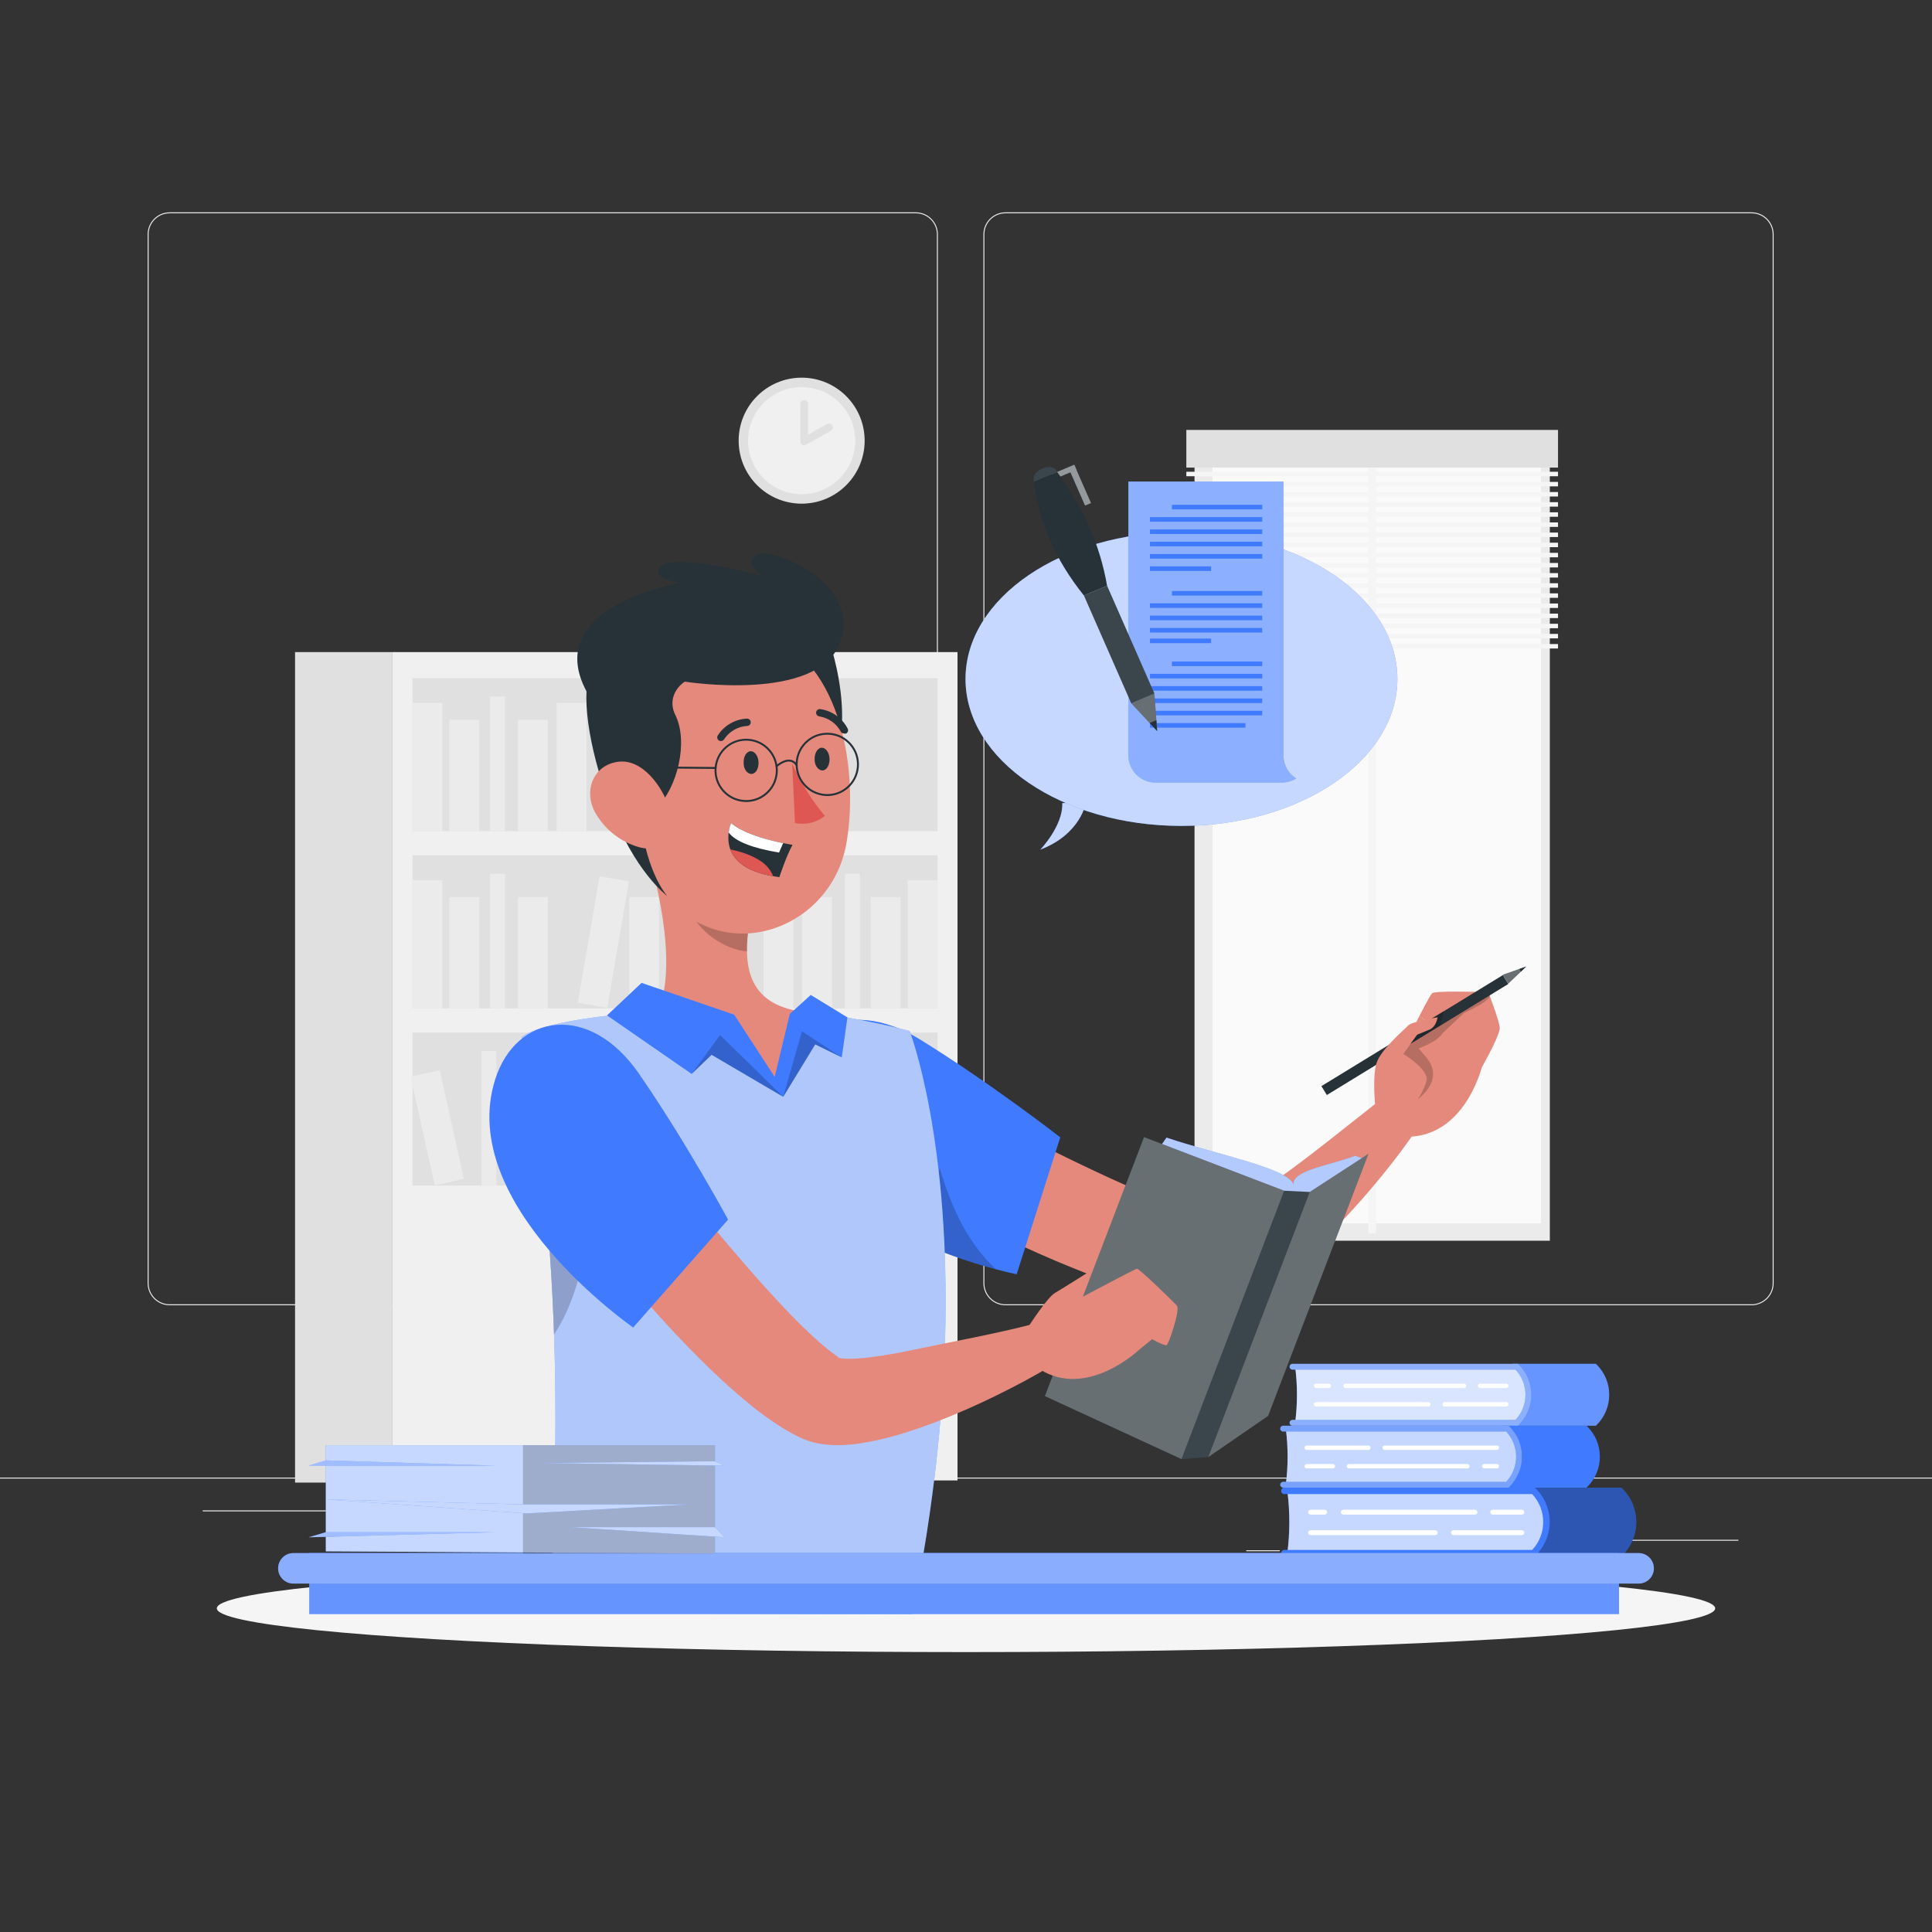 <?xml version="1.0" encoding="utf-8"?>
<!-- Generator: Adobe Illustrator 27.5.0, SVG Export Plug-In . SVG Version: 6.00 Build 0)  -->
<svg version="1.1" xmlns="http://www.w3.org/2000/svg" xmlns:xlink="http://www.w3.org/1999/xlink" x="0px" y="0px"
	 viewBox="0 0 500 500" style="enable-background:new 0 0 500 500;" xml:space="preserve">
<rect x="0" y="0" width="500" height="500" fill="#333333" stroke="none"/>
<g id="Background_Complete">
	<g>
		<rect y="382.398" style="fill:#EBEBEB;" width="500" height="0.25"/>
		<rect x="416.779" y="398.494" style="fill:#EBEBEB;" width="33.122" height="0.25"/>
		<rect x="322.527" y="401.208" style="fill:#EBEBEB;" width="8.693" height="0.25"/>
		<rect x="396.586" y="389.208" style="fill:#EBEBEB;" width="19.192" height="0.25"/>
		<rect x="52.459" y="390.888" style="fill:#EBEBEB;" width="43.193" height="0.25"/>
		<rect x="104.556" y="390.888" style="fill:#EBEBEB;" width="6.333" height="0.25"/>
		<rect x="131.471" y="395.111" style="fill:#EBEBEB;" width="93.676" height="0.25"/>
		<path style="fill:#EBEBEB;" d="M237.014,337.8H43.915c-3.147,0-5.708-2.561-5.708-5.708V60.66c0-3.147,2.561-5.708,5.708-5.708
			h193.099c3.146,0,5.707,2.561,5.707,5.708v271.432C242.721,335.239,240.16,337.8,237.014,337.8z M43.915,55.203
			c-3.01,0-5.458,2.448-5.458,5.458v271.432c0,3.01,2.448,5.458,5.458,5.458h193.099c3.009,0,5.457-2.448,5.457-5.458V60.66
			c0-3.009-2.448-5.458-5.457-5.458H43.915z"/>
		<path style="fill:#EBEBEB;" d="M453.31,337.8H260.212c-3.147,0-5.707-2.561-5.707-5.708V60.66c0-3.147,2.561-5.708,5.707-5.708
			H453.31c3.148,0,5.708,2.561,5.708,5.708v271.432C459.019,335.239,456.458,337.8,453.31,337.8z M260.212,55.203
			c-3.009,0-5.457,2.448-5.457,5.458v271.432c0,3.01,2.448,5.458,5.457,5.458H453.31c3.01,0,5.458-2.448,5.458-5.458V60.66
			c0-3.009-2.448-5.458-5.458-5.458H260.212z"/>
	</g>
	<g>
		<rect x="101.584" y="168.76" style="fill:#F0F0F0;" width="146.217" height="214.374"/>
		<g>
			<rect x="106.752" y="175.508" style="fill:#E0E0E0;" width="135.88" height="39.592"/>
			<rect x="106.752" y="181.918" style="fill:#EBEBEB;" width="7.719" height="33.183"/>
			<rect x="144.076" y="181.918" style="fill:#EBEBEB;" width="7.719" height="33.183"/>
			
				<rect x="189.321" y="181.503" transform="matrix(0.986 -0.17 0.17 0.986 -30.838 35.688)" style="fill:#EBEBEB;" width="7.719" height="33.183"/>
			<rect x="116.316" y="186.291" style="fill:#EBEBEB;" width="7.719" height="28.81"/>
			<rect x="134.058" y="186.291" style="fill:#EBEBEB;" width="7.719" height="28.81"/>
			<rect x="178.841" y="186.291" style="fill:#EBEBEB;" width="7.719" height="28.81"/>
			
				<rect x="157.431" y="185.796" transform="matrix(0.976 -0.217 0.217 0.976 -39.585 39.751)" style="fill:#EBEBEB;" width="7.719" height="28.81"/>
			<rect x="126.85" y="180.27" style="fill:#EBEBEB;" width="3.859" height="34.83"/>
			<rect x="172.762" y="180.27" style="fill:#EBEBEB;" width="3.859" height="34.83"/>
		</g>
		<g>
			
				<rect x="106.752" y="221.37" transform="matrix(-1 -1.224647e-16 1.224647e-16 -1 349.384 482.332)" style="fill:#E0E0E0;" width="135.88" height="39.592"/>
			
				<rect x="234.913" y="227.779" transform="matrix(-1 -1.224647e-16 1.224647e-16 -1 477.545 488.742)" style="fill:#EBEBEB;" width="7.719" height="33.183"/>
			
				<rect x="197.589" y="227.779" transform="matrix(-1 -1.224647e-16 1.224647e-16 -1 402.898 488.742)" style="fill:#EBEBEB;" width="7.719" height="33.183"/>
			
				<rect x="152.344" y="227.365" transform="matrix(-0.986 -0.17 0.17 -0.986 268.706 510.897)" style="fill:#EBEBEB;" width="7.719" height="33.183"/>
			
				<rect x="225.349" y="232.152" transform="matrix(-1 -1.224647e-16 1.224647e-16 -1 458.417 493.115)" style="fill:#EBEBEB;" width="7.719" height="28.81"/>
			
				<rect x="207.607" y="232.152" transform="matrix(-1 -1.224647e-16 1.224647e-16 -1 422.933 493.115)" style="fill:#EBEBEB;" width="7.719" height="28.81"/>
			
				<rect x="162.825" y="232.152" transform="matrix(-1 -1.224647e-16 1.224647e-16 -1 333.368 493.115)" style="fill:#EBEBEB;" width="7.719" height="28.81"/>
			
				<rect x="184.235" y="231.658" transform="matrix(-0.976 -0.217 0.217 -0.976 318.34 527.066)" style="fill:#EBEBEB;" width="7.719" height="28.81"/>
			
				<rect x="218.674" y="226.132" transform="matrix(-1 -1.224647e-16 1.224647e-16 -1 441.208 487.094)" style="fill:#EBEBEB;" width="3.859" height="34.83"/>
			
				<rect x="172.762" y="226.132" transform="matrix(-1 -1.224647e-16 1.224647e-16 -1 349.384 487.094)" style="fill:#EBEBEB;" width="3.859" height="34.83"/>
			<rect x="106.752" y="227.779" style="fill:#EBEBEB;" width="7.719" height="33.183"/>
			<rect x="116.316" y="232.152" style="fill:#EBEBEB;" width="7.719" height="28.81"/>
			<rect x="134.058" y="232.152" style="fill:#EBEBEB;" width="7.719" height="28.81"/>
			<rect x="126.85" y="226.132" style="fill:#EBEBEB;" width="3.859" height="34.83"/>
		</g>
		<g>
			<rect x="106.752" y="267.232" style="fill:#E0E0E0;" width="135.88" height="39.592"/>
			<g>
				<rect x="184.743" y="273.641" style="fill:#EBEBEB;" width="7.719" height="33.183"/>
				
					<rect x="229.988" y="273.227" transform="matrix(0.986 -0.17 0.17 0.986 -45.826 43.928)" style="fill:#EBEBEB;" width="7.719" height="33.183"/>
				<rect x="156.983" y="278.014" style="fill:#EBEBEB;" width="7.719" height="28.81"/>
				<rect x="174.725" y="278.014" style="fill:#EBEBEB;" width="7.719" height="28.81"/>
				<rect x="219.507" y="278.014" style="fill:#EBEBEB;" width="7.719" height="28.81"/>
				
					<rect x="198.098" y="277.52" transform="matrix(0.976 -0.217 0.217 0.976 -58.513 50.757)" style="fill:#EBEBEB;" width="7.719" height="28.81"/>
				<rect x="167.517" y="271.994" style="fill:#EBEBEB;" width="3.859" height="34.83"/>
				<rect x="213.429" y="271.994" style="fill:#EBEBEB;" width="3.859" height="34.83"/>
				
					<rect x="141.185" y="273.227" transform="matrix(0.986 -0.17 0.17 0.986 -47.116 28.845)" style="fill:#EBEBEB;" width="7.719" height="33.183"/>
				<rect x="130.704" y="278.014" style="fill:#EBEBEB;" width="7.719" height="28.81"/>
				
					<rect x="109.294" y="277.52" transform="matrix(0.976 -0.217 0.217 0.976 -60.627 31.494)" style="fill:#EBEBEB;" width="7.719" height="28.81"/>
				<rect x="124.626" y="271.994" style="fill:#EBEBEB;" width="3.859" height="34.83"/>
			</g>
		</g>
		
			<rect x="76.358" y="168.76" transform="matrix(-1 -1.224647e-16 1.224647e-16 -1 177.942 552.456)" style="fill:#E0E0E0;" width="25.225" height="214.935"/>
	</g>
	<g>
		<rect x="309.145" y="113.961" style="fill:#EBEBEB;" width="91.948" height="207.136"/>
		
			<rect x="256.615" y="174.411" transform="matrix(-1.836970e-16 1 -1 -1.836970e-16 573.214 -139.381)" style="fill:#FAFAFA;" width="199.366" height="85.011"/>
		<rect x="354.142" y="116.848" style="fill:#F5F5F5;" width="1.954" height="202.306"/>
		<rect x="307.023" y="111.265" style="fill:#E0E0E0;" width="96.192" height="9.748"/>
		<g>
			<rect x="307.023" y="122.093" style="fill:#F5F5F5;" width="96.192" height="1.155"/>
			<rect x="307.023" y="124.716" style="fill:#F5F5F5;" width="96.192" height="1.155"/>
			<rect x="307.023" y="127.338" style="fill:#F5F5F5;" width="96.192" height="1.155"/>
			<rect x="307.023" y="129.961" style="fill:#F5F5F5;" width="96.192" height="1.155"/>
			<rect x="307.023" y="132.583" style="fill:#F5F5F5;" width="96.192" height="1.155"/>
			<rect x="307.023" y="135.206" style="fill:#F5F5F5;" width="96.192" height="1.155"/>
			<rect x="307.023" y="137.828" style="fill:#F5F5F5;" width="96.192" height="1.155"/>
			<rect x="307.023" y="140.45" style="fill:#F5F5F5;" width="96.192" height="1.155"/>
			<rect x="307.023" y="143.073" style="fill:#F5F5F5;" width="96.192" height="1.155"/>
			<rect x="307.023" y="145.695" style="fill:#F5F5F5;" width="96.192" height="1.155"/>
			<rect x="307.023" y="148.318" style="fill:#F5F5F5;" width="96.192" height="1.155"/>
			<rect x="307.023" y="150.94" style="fill:#F5F5F5;" width="96.192" height="1.155"/>
			<rect x="307.023" y="153.562" style="fill:#F5F5F5;" width="96.192" height="1.155"/>
			<rect x="307.023" y="156.185" style="fill:#F5F5F5;" width="96.192" height="1.155"/>
			<rect x="307.023" y="158.807" style="fill:#F5F5F5;" width="96.192" height="1.155"/>
			<rect x="307.023" y="161.429" style="fill:#F5F5F5;" width="96.192" height="1.155"/>
			<rect x="307.023" y="164.052" style="fill:#F5F5F5;" width="96.192" height="1.155"/>
			<rect x="307.023" y="166.674" style="fill:#F5F5F5;" width="96.192" height="1.155"/>
		</g>
	</g>
	<g>
		<circle style="fill:#E0E0E0;" cx="207.467" cy="114.044" r="16.304"/>
		<circle style="fill:#F0F0F0;" cx="207.467" cy="114.044" r="13.863"/>
		<g>
			<polyline style="fill:#F0F0F0;" points="208.121,104.534 208.121,114.225 214.543,110.591 			"/>
			<path style="fill:#E0E0E0;" d="M208.121,115.225c-0.174,0-0.348-0.045-0.504-0.136c-0.307-0.179-0.496-0.508-0.496-0.864v-9.691
				c0-0.552,0.448-1,1-1c0.552,0,1,0.448,1,1v7.976l4.929-2.789c0.481-0.273,1.091-0.103,1.363,0.377
				c0.272,0.481,0.103,1.091-0.378,1.363l-6.422,3.634C208.461,115.182,208.291,115.225,208.121,115.225z"/>
		</g>
	</g>
</g>
<g id="Background_Simple" style="display:none;">
	<g style="display:inline;">
		<path style="fill:#407BFF;" d="M85.4,120.73c27.919-59.449,127.059-51.062,165.317-9.255
			c38.258,41.806,50.696,68.599,85.208,52.983c34.512-15.616,78.518-11.44,81.043,38.164s-37.913,108.263-102.09,125.615
			c-64.177,17.352-64.161,78.759-149.1,66.368c-46.31-6.756-47.365-56.86-40.825-98.301S53.022,189.673,85.4,120.73z"/>
		<path style="opacity:0.9;fill:#FFFFFF;" d="M85.4,120.73c27.919-59.449,127.059-51.062,165.317-9.255
			c38.258,41.806,50.696,68.599,85.208,52.983c34.512-15.616,78.518-11.44,81.043,38.164s-37.913,108.263-102.09,125.615
			c-64.177,17.352-64.161,78.759-149.1,66.368c-46.31-6.756-47.365-56.86-40.825-98.301S53.022,189.673,85.4,120.73z"/>
	</g>
</g>
<g id="Shadow_1_">
	<ellipse id="_x3C_Path_x3E__359_" style="fill:#F5F5F5;" cx="250" cy="416.238" rx="193.889" ry="11.323"/>
</g>
<g id="Speech_bubble">
	<g>
		<g>
			<g>
				<path style="fill:#407BFF;" d="M281.042,207.618c0,0-1.178,8.192-11.801,12.259c0,0,5.9-6.13,5.684-12.035L281.042,207.618z"/>
				<path style="opacity:0.7;fill:#FFFFFF;" d="M281.042,207.618c0,0-1.178,8.192-11.801,12.259c0,0,5.9-6.13,5.684-12.035
					L281.042,207.618z"/>
			</g>
			<g>
				<ellipse style="fill:#407BFF;" cx="305.76" cy="175.717" rx="55.885" ry="38.031"/>
				<ellipse style="opacity:0.7;fill:#FFFFFF;" cx="305.76" cy="175.717" rx="55.885" ry="38.031"/>
			</g>
		</g>
		<g>
			<path style="fill:#407BFF;" d="M292.026,124.62v70.896c0,3.878,3.144,7.021,7.021,7.021h32.604c1.363,0,2.678-0.382,3.813-1.074
				c-1.98-1.242-3.301-3.438-3.301-5.947V124.62H292.026z"/>
			<path style="opacity:0.4;fill:#FFFFFF;" d="M292.026,124.62v70.896c0,3.878,3.144,7.021,7.021,7.021h32.604
				c1.363,0,2.678-0.382,3.813-1.074c-1.98-1.242-3.301-3.438-3.301-5.947V124.62H292.026z"/>
			<g>
				<g>
					<rect x="303.299" y="130.638" style="fill:#407BFF;" width="23.363" height="1.186"/>
					<rect x="297.609" y="133.826" style="fill:#407BFF;" width="29.053" height="1.186"/>
					<rect x="297.609" y="137.013" style="fill:#407BFF;" width="29.053" height="1.186"/>
					<rect x="297.609" y="140.2" style="fill:#407BFF;" width="29.053" height="1.186"/>
					<rect x="297.609" y="143.388" style="fill:#407BFF;" width="29.053" height="1.186"/>
					<rect x="297.609" y="146.575" style="fill:#407BFF;" width="15.826" height="1.186"/>
				</g>
				<g>
					<rect x="303.299" y="171.199" style="fill:#407BFF;" width="23.363" height="1.186"/>
					<rect x="297.609" y="174.386" style="fill:#407BFF;" width="29.053" height="1.186"/>
					<rect x="297.609" y="177.573" style="fill:#407BFF;" width="29.053" height="1.186"/>
					<rect x="297.609" y="180.761" style="fill:#407BFF;" width="29.053" height="1.186"/>
					<rect x="297.609" y="183.948" style="fill:#407BFF;" width="29.053" height="1.186"/>
					<rect x="297.609" y="187.136" style="fill:#407BFF;" width="24.726" height="1.186"/>
				</g>
				<g>
					<rect x="303.299" y="152.95" style="fill:#407BFF;" width="23.363" height="1.186"/>
					<rect x="297.609" y="156.138" style="fill:#407BFF;" width="29.053" height="1.186"/>
					<rect x="297.609" y="159.325" style="fill:#407BFF;" width="29.053" height="1.186"/>
					<rect x="297.609" y="162.513" style="fill:#407BFF;" width="29.053" height="1.186"/>
					<rect x="297.609" y="165.262" style="fill:#407BFF;" width="15.826" height="1.186"/>
				</g>
			</g>
			<g>
				<g>
					<polygon style="fill:#263238;" points="282.358,130.195 278.576,121.582 278.614,121.566 278.038,120.254 277.993,120.272 
						276.45,120.922 276.45,120.922 272.042,122.776 272.618,124.089 277.026,122.234 280.808,130.847 					"/>
					<polygon style="opacity:0.5;fill:#FFFFFF;" points="282.358,130.195 278.576,121.582 278.614,121.566 278.038,120.254 
						277.993,120.272 276.45,120.922 276.45,120.922 272.042,122.776 272.618,124.089 277.026,122.234 280.808,130.847 					"/>
				</g>
				<path style="fill:#263238;" d="M280.516,154.113c-7.312-9.094-11.63-18.907-12.929-29.445l5.996-2.523
					c6.76,9.069,11.097,18.877,12.929,29.444L280.516,154.113z"/>
				<g>
					<polygon style="fill:#263238;" points="292.764,182.005 299.467,189.182 298.76,179.482 					"/>
					<polygon style="opacity:0.3;fill:#FFFFFF;" points="292.764,182.005 297.407,186.976 299.467,189.182 298.76,179.482 					"/>
					<polygon style="fill:#263238;" points="297.531,187.109 298.872,188.545 299.467,189.182 299.263,186.38 					"/>
				</g>
				<g>
					<polygon style="fill:#263238;" points="292.764,182.005 280.516,154.113 286.512,151.59 298.76,179.482 					"/>
					<polygon style="opacity:0.1;fill:#FFFFFF;" points="292.764,182.005 280.516,154.113 286.512,151.59 298.76,179.482 					"/>
				</g>
				<g>
					<path style="fill:#263238;" d="M267.587,124.668l5.996-2.523c0,0-0.577-2.112-3.694-0.917
						C266.771,122.423,267.587,124.668,267.587,124.668z"/>
					<path style="opacity:0.1;fill:#FFFFFF;" d="M267.587,124.668l5.996-2.523c0,0-0.577-2.112-3.694-0.917
						C266.771,122.423,267.587,124.668,267.587,124.668z"/>
				</g>
			</g>
		</g>
	</g>
</g>
<g id="Books">
	<g>
		<g>
			<path style="fill:#407BFF;" d="M333.18,386.034h76.366v15.925h-76.392C333.842,396.674,333.851,391.32,333.18,386.034z"/>
			<path style="opacity:0.7;fill:#FFFFFF;" d="M333.18,386.034h76.366v15.925h-76.392
				C333.842,396.674,333.851,391.32,333.18,386.034z"/>
			<g>
				<path style="fill:#407BFF;" d="M397.06,401.366c1.995-1.995,3.094-4.648,3.094-7.47c0-2.822-1.099-5.474-3.094-7.47
					l-1.431-1.431h24.002l0.245,0.246c2.312,2.312,3.585,5.386,3.585,8.655c0,3.27-1.273,6.344-3.585,8.655l-0.245,0.246h-24.002
					L397.06,401.366z"/>
			</g>
			<g style="opacity:0.3;">
				<path d="M397.06,401.366c1.995-1.995,3.094-4.648,3.094-7.47c0-2.822-1.099-5.474-3.094-7.47l-1.431-1.431h24.002l0.245,0.246
					c2.312,2.312,3.585,5.386,3.585,8.655c0,3.27-1.273,6.344-3.585,8.655l-0.245,0.246h-24.002L397.06,401.366z"/>
			</g>
			<g>
				<path style="fill:#407BFF;" d="M332.396,402.797h64.826l0.069-0.069c2.24-2.242,3.644-5.227,3.754-8.393
					c0.119-3.432-1.162-6.679-3.578-9.093l-0.245-0.246h-64.826c-0.463,0-0.838,0.375-0.838,0.838l0,0
					c0,0.463,0.375,0.838,0.838,0.838h64.124c1.845,1.965,2.857,4.517,2.857,7.224c0,2.708-1.012,5.26-2.857,7.224h-64.124
					c-0.463,0-0.838,0.375-0.838,0.838l0,0C331.557,402.422,331.933,402.797,332.396,402.797z"/>
			</g>
			<g>
				<path style="fill:#FFFFFF;" d="M339.173,391.971h3.667c0.347,0,0.629-0.282,0.629-0.629l0,0c0-0.347-0.281-0.629-0.629-0.629
					h-3.667c-0.347,0-0.629,0.282-0.629,0.629l0,0C338.544,391.689,338.826,391.971,339.173,391.971z"/>
			</g>
			<g>
				<path style="fill:#FFFFFF;" d="M347.659,391.971h34.05c0.347,0,0.629-0.282,0.629-0.629l0,0c0-0.347-0.281-0.629-0.629-0.629
					h-34.05c-0.347,0-0.629,0.282-0.629,0.629l0,0C347.031,391.689,347.312,391.971,347.659,391.971z"/>
			</g>
			<g>
				<path style="fill:#FFFFFF;" d="M386.319,391.971h7.544c0.347,0,0.629-0.282,0.629-0.629l0,0c0-0.347-0.281-0.629-0.629-0.629
					h-7.544c-0.347,0-0.629,0.282-0.629,0.629l0,0C385.69,391.689,385.972,391.971,386.319,391.971z"/>
			</g>
			<g>
				<path style="fill:#FFFFFF;" d="M339.173,397.279h32.269c0.347,0,0.629-0.281,0.629-0.629l0,0c0-0.347-0.281-0.629-0.629-0.629
					h-32.269c-0.347,0-0.629,0.281-0.629,0.629l0,0C338.544,396.998,338.826,397.279,339.173,397.279z"/>
			</g>
			<g>
				<path style="fill:#FFFFFF;" d="M376.157,397.279h17.706c0.347,0,0.629-0.281,0.629-0.629l0,0c0-0.347-0.281-0.629-0.629-0.629
					h-17.706c-0.347,0-0.629,0.281-0.629,0.629l0,0C375.528,396.998,375.81,397.279,376.157,397.279z"/>
			</g>
		</g>
		<g>
			<path style="fill:#407BFF;" d="M335.205,353.888h68.729v14.332h-68.753C335.8,363.465,335.809,358.645,335.205,353.888z"/>
			<path style="opacity:0.8;fill:#FFFFFF;" d="M335.205,353.888h68.729v14.332h-68.753
				C335.8,363.465,335.809,358.645,335.205,353.888z"/>
			<g>
				<path style="fill:#407BFF;" d="M392.697,367.687c1.796-1.796,2.785-4.183,2.785-6.723c0-2.539-0.989-4.927-2.785-6.723
					l-1.288-1.288h21.602l0.221,0.221c2.081,2.081,3.227,4.847,3.227,7.789c0,2.943-1.146,5.709-3.227,7.79l-0.221,0.221h-21.602
					L392.697,367.687z"/>
			</g>
			<g style="opacity:0.2;">
				<path style="fill:#FFFFFF;" d="M392.697,367.687c1.796-1.796,2.785-4.183,2.785-6.723c0-2.539-0.989-4.927-2.785-6.723
					l-1.288-1.288h21.602l0.221,0.221c2.081,2.081,3.227,4.847,3.227,7.789c0,2.943-1.146,5.709-3.227,7.79l-0.221,0.221h-21.602
					L392.697,367.687z"/>
			</g>
			<g>
				<path style="fill:#407BFF;" d="M334.499,368.975h58.343l0.062-0.062c2.016-2.018,3.28-4.704,3.379-7.554
					c0.107-3.089-1.046-6.011-3.22-8.184l-0.221-0.221h-58.343c-0.417,0-0.754,0.338-0.754,0.754l0,0
					c0,0.417,0.338,0.754,0.754,0.754h57.711c1.66,1.768,2.571,4.065,2.571,6.502c0,2.437-0.911,4.734-2.571,6.502h-57.711
					c-0.417,0-0.754,0.338-0.754,0.754l0,0C333.744,368.637,334.082,368.975,334.499,368.975z"/>
			</g>
			<g style="opacity:0.4;">
				<path style="fill:#FFFFFF;" d="M334.499,368.975h58.343l0.062-0.062c2.016-2.018,3.28-4.704,3.379-7.554
					c0.107-3.089-1.046-6.011-3.22-8.184l-0.221-0.221h-58.343c-0.417,0-0.754,0.338-0.754,0.754l0,0
					c0,0.417,0.338,0.754,0.754,0.754h57.711c1.66,1.768,2.571,4.065,2.571,6.502c0,2.437-0.911,4.734-2.571,6.502h-57.711
					c-0.417,0-0.754,0.338-0.754,0.754l0,0C333.744,368.637,334.082,368.975,334.499,368.975z"/>
			</g>
			<g>
				<path style="fill:#FFFFFF;" d="M340.598,359.231h3.3c0.313,0,0.566-0.253,0.566-0.566l0,0c0-0.312-0.253-0.566-0.566-0.566h-3.3
					c-0.312,0-0.566,0.253-0.566,0.566l0,0C340.033,358.978,340.286,359.231,340.598,359.231z"/>
			</g>
			<g>
				<path style="fill:#FFFFFF;" d="M348.236,359.231h30.645c0.312,0,0.566-0.253,0.566-0.566l0,0c0-0.312-0.253-0.566-0.566-0.566
					h-30.645c-0.313,0-0.566,0.253-0.566,0.566l0,0C347.67,358.978,347.923,359.231,348.236,359.231z"/>
			</g>
			<g>
				<path style="fill:#FFFFFF;" d="M383.03,359.231h6.789c0.313,0,0.566-0.253,0.566-0.566l0,0c0-0.312-0.253-0.566-0.566-0.566
					h-6.789c-0.313,0-0.566,0.253-0.566,0.566l0,0C382.464,358.978,382.717,359.231,383.03,359.231z"/>
			</g>
			<g>
				<path style="fill:#FFFFFF;" d="M340.598,364.009h29.042c0.313,0,0.566-0.253,0.566-0.566l0,0c0-0.312-0.253-0.566-0.566-0.566
					h-29.042c-0.312,0-0.566,0.253-0.566,0.566l0,0C340.033,363.755,340.286,364.009,340.598,364.009z"/>
			</g>
			<g>
				<path style="fill:#FFFFFF;" d="M373.884,364.009h15.935c0.313,0,0.566-0.253,0.566-0.566l0,0c0-0.312-0.253-0.566-0.566-0.566
					h-15.935c-0.312,0-0.566,0.253-0.566,0.566l0,0C373.318,363.755,373.571,364.009,373.884,364.009z"/>
			</g>
		</g>
		<g>
			<path style="fill:#407BFF;" d="M332.784,369.909h68.729v14.332h-68.753C333.38,379.486,333.388,374.666,332.784,369.909z"/>
			<path style="opacity:0.7;fill:#FFFFFF;" d="M332.784,369.909h68.729v14.332h-68.753
				C333.38,379.486,333.388,374.666,332.784,369.909z"/>
			<g>
				<path style="fill:#407BFF;" d="M390.277,383.708c1.796-1.796,2.785-4.183,2.785-6.723c0-2.539-0.989-4.927-2.785-6.723
					l-1.288-1.288h21.602l0.221,0.221c2.081,2.081,3.227,4.847,3.227,7.789c0,2.943-1.146,5.709-3.227,7.79l-0.221,0.221h-21.602
					L390.277,383.708z"/>
			</g>
			<g>
				<path style="fill:#407BFF;" d="M332.078,384.996h58.343l0.062-0.062c2.016-2.018,3.28-4.704,3.379-7.554
					c0.107-3.089-1.046-6.011-3.22-8.184l-0.221-0.221h-58.343c-0.417,0-0.754,0.338-0.754,0.754l0,0
					c0,0.417,0.338,0.754,0.754,0.754h57.711c1.66,1.768,2.571,4.065,2.571,6.502c0,2.437-0.911,4.734-2.571,6.502h-57.711
					c-0.417,0-0.754,0.338-0.754,0.754l0,0C331.324,384.658,331.662,384.996,332.078,384.996z"/>
			</g>
			<g style="opacity:0.3;">
				<path style="fill:#FFFFFF;" d="M332.078,384.996h58.343l0.062-0.062c2.016-2.018,3.28-4.704,3.379-7.554
					c0.107-3.089-1.046-6.011-3.22-8.184l-0.221-0.221h-58.343c-0.417,0-0.754,0.338-0.754,0.754l0,0
					c0,0.417,0.338,0.754,0.754,0.754h57.711c1.66,1.768,2.571,4.065,2.571,6.502c0,2.437-0.911,4.734-2.571,6.502h-57.711
					c-0.417,0-0.754,0.338-0.754,0.754l0,0C331.324,384.658,331.662,384.996,332.078,384.996z"/>
			</g>
			<g>
				<g>
					<path style="fill:#FFFFFF;" d="M387.399,378.898h-3.3c-0.312,0-0.566,0.253-0.566,0.566l0,0c0,0.313,0.253,0.566,0.566,0.566
						h3.3c0.312,0,0.566-0.253,0.566-0.566l0,0C387.965,379.151,387.711,378.898,387.399,378.898z"/>
				</g>
				<g>
					<path style="fill:#FFFFFF;" d="M379.761,378.898h-30.645c-0.312,0-0.566,0.253-0.566,0.566l0,0
						c0,0.313,0.253,0.566,0.566,0.566h30.645c0.313,0,0.566-0.253,0.566-0.566l0,0
						C380.327,379.151,380.074,378.898,379.761,378.898z"/>
				</g>
				<g>
					<path style="fill:#FFFFFF;" d="M344.967,378.898h-6.789c-0.312,0-0.566,0.253-0.566,0.566l0,0c0,0.313,0.253,0.566,0.566,0.566
						h6.789c0.313,0,0.566-0.253,0.566-0.566l0,0C345.533,379.151,345.28,378.898,344.967,378.898z"/>
				</g>
				<g>
					<path style="fill:#FFFFFF;" d="M387.399,374.121h-29.042c-0.313,0-0.566,0.253-0.566,0.566l0,0
						c0,0.313,0.253,0.566,0.566,0.566h29.042c0.312,0,0.566-0.253,0.566-0.566l0,0
						C387.965,374.374,387.711,374.121,387.399,374.121z"/>
				</g>
				<g>
					<path style="fill:#FFFFFF;" d="M354.114,374.121h-15.935c-0.312,0-0.566,0.253-0.566,0.566l0,0
						c0,0.313,0.253,0.566,0.566,0.566h15.935c0.313,0,0.566-0.253,0.566-0.566l0,0
						C354.679,374.374,354.426,374.121,354.114,374.121z"/>
				</g>
			</g>
		</g>
	</g>
</g>
<g id="Character">
	<g>
		<g>
			<g>
				<path style="fill:#E4897B;" d="M255.176,289.142l14.073,7.101c4.735,2.348,9.469,4.674,14.208,6.892
					c4.726,2.244,9.485,4.336,14.165,6.289c2.347,0.977,4.674,1.857,6.962,2.662c2.286,0.798,4.526,1.538,6.553,2.035
					c1.01,0.255,1.954,0.446,2.745,0.574c0.401,0.059-0.046,0.02-0.208,0.059c-0.134,0.008-0.27,0.053-0.286,0.064
					c-0.074,0.04-0.002,0.023,0.008,0.05c0.082-0.018,0.119,0.011,0.252-0.024c0.445-0.073,1.225-0.307,2.086-0.644
					c0.867-0.344,1.825-0.793,2.808-1.307c1.979-1.025,4.031-2.315,6.124-3.646c2.093-1.343,4.194-2.791,6.284-4.305
					c8.406-6.003,16.79-12.826,25.141-19.402l9.273,8.57c-3.266,4.669-6.681,8.981-10.302,13.269
					c-3.609,4.277-7.41,8.414-11.468,12.448c-4.113,4.001-8.362,7.927-13.621,11.564c-1.324,0.913-2.725,1.813-4.283,2.686
					c-1.566,0.875-3.286,1.72-5.434,2.446c-0.51,0.184-1.138,0.352-1.71,0.514c-0.656,0.152-1.243,0.306-1.993,0.416
					c-0.686,0.122-1.5,0.2-2.312,0.245c-0.84,0.034-1.967-0.007-2.239-0.037c-1.912-0.109-3.654-0.323-5.307-0.586
					c-3.301-0.536-6.307-1.222-9.201-2.039c-2.891-0.813-5.702-1.685-8.433-2.622c-5.489-1.841-10.742-3.955-15.927-6.133
					c-5.173-2.203-10.251-4.521-15.252-6.969c-2.5-1.225-4.993-2.458-7.457-3.755c-2.494-1.289-4.874-2.588-7.43-4.022
					L255.176,289.142z"/>
				<g>
					<polygon style="opacity:0.2;" points="378.747,258.499 381.317,257.45 381.68,256.704 					"/>
					<path style="fill:#E4897B;" d="M384.744,255.679l-8.269,4.54l-7.29,4.099l14.328,11.867c0,0,4.03-7.001,4.606-9.835
						C388.408,264.926,384.744,255.679,384.744,255.679z"/>
					<path style="fill:#E4897B;" d="M367.316,262.988c0,0,2.632-5.247,3.318-5.926c0.696-0.689,11.689-0.358,11.689-0.358
						l-1.78,1.282l-4.439,4.016l-4.481,4.051L367.316,262.988z"/>
					<path style="fill:#E4897B;" d="M355.899,286.147l11.417-23.16l16.563,11.784c0,0-3.874,18.614-18.888,19.408L355.899,286.147z"
						/>
					<g>
						<g>
							
								<rect x="338.621" y="266.444" transform="matrix(0.853 -0.522 0.522 0.853 -85.95 230.576)" style="fill:#263238;" width="55.055" height="2.698"/>
							<polygon style="fill:#263238;" points="390.331,254.571 394.965,250.152 388.922,252.27 							"/>
							<polygon style="opacity:0.3;fill:#FFFFFF;" points="390.331,254.571 393.541,251.51 394.965,250.152 388.922,252.27 							
								"/>
							<polygon style="fill:#263238;" points="393.626,251.428 394.554,250.544 394.965,250.152 393.22,250.764 							"/>
						</g>
						<polygon style="opacity:0.2;" points="365.544,266.581 363.311,271.112 361.894,271.975 363.873,267.605 						"/>
						<polygon style="opacity:0.2;" points="373.677,261.603 372.733,265.368 371.623,266.052 366.22,267.836 366.885,265.76 						
							"/>
					</g>
					<path style="opacity:0.2;" d="M371.623,266.052l-4.866,1.722l-3.603,4.964l3.951,11.656c4.806-4.136,4.615-7.747,1.75-11.077
						l-1.71-1.964c2.635-1.078,5.098-2.24,6.26-4.033l5.512-5.19c4.008-1.777,6.299-3.386,6.631-4.265l-0.06-0.33l-6.895,4.221
						L371.623,266.052z"/>
					<g>
						<path style="fill:#E4897B;" d="M355.899,286.147c0,0-0.777-7.519,0.35-11.042c1.127-3.523,7.12-8.547,8.124-9.653
							c1.004-1.105,7.692-2.175,7.692-2.175c-0.339,1.576-0.98,2.876-2.522,3.358l-2.786,1.138l-3.603,4.964
							c0,0,5.955,3.588,6.075,6.415c0.12,2.827-7.065,12.529-7.065,12.529L355.899,286.147z"/>
					</g>
				</g>
			</g>
			<g>
				<path style="fill:#407BFF;" d="M204.626,285.352c3.644,33.797,58.486,44.42,58.486,44.42l11.281-35.431
					c0,0-17.95-13.995-36.3-25.337C218.866,257.121,202.707,267.554,204.626,285.352z"/>
				<path style="opacity:0.2;" d="M257.805,328.51c-6.736-6.133-11.407-15.175-14.618-26.273l-3.755,19.925
					C245.557,324.787,251.681,326.903,257.805,328.51z"/>
			</g>
		</g>
		<g>
			<path style="fill:#407BFF;" d="M235.428,266.838c0,0,20.476,52.766,0.668,150.892c-28.134-0.068-79.683-0.193-93.373-0.226
				c-0.609-14.335,5.882-81.433-7.779-149.002c0,0,3.831-4.678,33.952-6.672c11.919-0.789,29.206-0.885,39.692,0.098
				C222.413,263.223,235.428,266.838,235.428,266.838z"/>
			<path style="opacity:0.6;fill:#FAFAFA;" d="M244.522,348.6c-0.124,3.566-0.303,7.244-0.549,11.034
				c-0.202,3.061-0.438,6.213-0.718,9.431c-0.347,3.846-0.751,7.794-1.245,11.842c-0.381,3.308-0.819,6.684-1.301,10.126
				c-0.594,4.149-1.256,8.388-2.007,12.739c-0.774,4.542-1.637,9.195-2.602,13.961c-28.136-0.067-79.687-0.191-93.379-0.224
				c-0.135-3.117,0.067-8.736,0.325-16.305c0.112-3.028,0.224-6.381,0.325-10.003c0.079-2.635,0.146-5.428,0.202-8.343
				c0.067-3.241,0.123-6.65,0.146-10.216c0.022-2.77,0.022-5.629,0.011-8.579c-0.011-3.409-0.056-6.93-0.134-10.541
				c-0.045-2.68-0.124-5.405-0.213-8.175c-0.325-9.846-0.92-20.275-1.895-31.063c-1.346-14.814-3.42-30.289-6.549-45.787
				c0,0,3.835-4.676,33.956-6.672c11.92-0.785,29.201-0.886,39.697,0.101c13.815,1.301,26.835,4.912,26.835,4.912
				S246.384,295.053,244.522,348.6z"/>
			<path style="opacity:0.2;" d="M153.117,309.979c0,0-0.83,22.282-9.734,35.369c-0.325-9.846-0.92-20.275-1.895-31.063
				C145.133,311.515,149.102,309.855,153.117,309.979z"/>
		</g>
		<g>
			<path style="fill:#E4897B;" d="M167.695,220.644c3.684,12.482,8.355,35.547,0.253,44.865
				c12.668,4.036,21.787,6.704,32.991,15.022c2.942-8.155,6.528-18.724,6.528-18.724c-14.497-2.057-15.116-12.612-13.572-22.723
				L167.695,220.644z"/>
			<path style="opacity:0.2;" d="M178.377,228.17l15.506,10.906c-0.374,2.394-0.612,4.808-0.561,7.129
				c-5.49-0.275-13.489-5.525-14.595-11.142C178.175,232.26,178.039,229.53,178.377,228.17z"/>
		</g>
		<g>
			<polygon style="fill:#407BFF;" points="157.092,262.784 166.036,254.367 190.012,262.603 200.493,278.71 204.409,262.385 
				209.822,257.492 219.314,263.298 217.848,273.654 210.981,270.292 202.698,283.861 184.164,272.983 178.995,277.937 			"/>
			<polygon style="opacity:0.2;" points="202.698,283.861 207.535,266.901 217.848,273.654 210.981,270.292 			"/>
			<polygon style="opacity:0.2;" points="202.698,283.861 186.361,267.859 178.995,277.937 184.164,272.983 			"/>
		</g>
		<g>
			<path style="fill:#E4897B;" d="M173.654,304.373l10.039,12.154c3.394,4.051,6.796,8.083,10.246,12.016
				c3.428,3.953,6.947,7.779,10.449,11.447c1.757,1.837,3.536,3.578,5.308,5.233c1.773,1.648,3.528,3.225,5.185,4.494
				c0.823,0.639,1.61,1.193,2.284,1.628c0.344,0.215-0.05-0.001-0.215-0.029c-0.126-0.046-0.269-0.06-0.288-0.057
				c-0.084,0.007-0.011,0.02-0.012,0.049c0.082,0.017,0.105,0.058,0.24,0.079c0.437,0.112,1.245,0.21,2.169,0.248
				c0.932,0.033,1.99,0.006,3.096-0.069c2.224-0.144,4.622-0.502,7.072-0.881c2.456-0.39,4.962-0.873,7.483-1.421
				c10.109-2.124,20.822-4.043,31.111-6.714l4.757,10.609c-4.865,2.965-9.724,5.543-14.762,8.017
				c-5.022,2.468-10.165,4.731-15.501,6.797c-5.373,2.013-10.841,3.903-17.117,5.123c-1.58,0.305-3.223,0.567-5.001,0.741
				c-1.785,0.172-3.7,0.256-5.959,0.059c-0.541-0.036-1.184-0.135-1.773-0.216c-0.662-0.124-1.261-0.219-1.992-0.419
				c-0.677-0.164-1.454-0.419-2.216-0.703c-0.782-0.306-1.799-0.796-2.036-0.933c-1.707-0.867-3.217-1.763-4.626-2.667
				c-2.809-1.816-5.286-3.651-7.608-5.561c-2.322-1.905-4.546-3.832-6.671-5.788c-4.288-3.89-8.251-7.935-12.125-12.011
				c-3.853-4.095-7.574-8.256-11.172-12.505c-1.798-2.126-3.586-4.256-5.322-6.433c-1.767-2.182-3.425-4.327-5.19-6.667
				L173.654,304.373z"/>
			<path style="fill:#407BFF;" d="M128.138,279.392c-10.231,32.416,35.733,64.163,35.733,64.163l24.556-27.922
				c0,0-10.821-20.024-23.075-37.778C152.514,259.253,133.526,262.32,128.138,279.392z"/>
			<g>
				<path style="fill:#E4897B;" d="M266.405,342.956c0,0,4.629-7.162,6.559-8.301c1.993-1.176,10.224-6.373,10.224-6.373
					l8.713,5.751l-1.642,1.748l-7.001-0.32l-5.095,1.83l-1.729,8.333l-7.38,8.729L266.405,342.956z"/>
				<polygon style="opacity:0.2;" points="286.535,332.116 285.877,331.905 283.479,332.879 284.929,332.98 				"/>
				<g>
					<g>
						<path style="fill:#407BFF;" d="M299.142,298.306l2.757-3.894c12.731,4.341,31.667,7.887,32.937,12.255
							c-0.876-3.753,9.596-5.1,15.904-7.565l2.101,0.804l-17.418,23.689L299.142,298.306z"/>
						<path style="opacity:0.6;fill:#FFFFFF;" d="M299.142,298.306l2.757-3.894c12.731,4.341,31.667,7.887,32.937,12.255
							c-0.876-3.753,9.596-5.1,15.904-7.565l2.101,0.804l-17.418,23.689L299.142,298.306z"/>
					</g>
					<g>
						<polygon style="fill:#263238;" points="296.072,294.279 270.417,361.311 305.76,377.61 312.698,377.099 328.185,366.427 
							354.135,298.624 338.958,308.485 332.34,308.16 						"/>
						<polygon style="opacity:0.3;fill:#FFFFFF;" points="296.072,294.279 270.417,361.311 305.76,377.61 332.34,308.16 						"/>
						<polygon style="opacity:0.3;fill:#FFFFFF;" points="338.958,308.485 312.698,377.099 328.185,366.427 354.135,298.624 						
							"/>
						<polygon style="opacity:0.1;fill:#FFFFFF;" points="305.76,377.61 312.698,377.099 338.958,308.485 332.34,308.16 						"/>
					</g>
				</g>
				<path style="fill:#E4897B;" d="M304.662,338.12c-0.003-0.007-0.011-0.016-0.014-0.023c0.034-0.043-0.022-0.155-0.238-0.385
					c-0.946-1.005-9.48-9.362-10.157-9.363c-0.602-0.001-27.849,14.607-27.849,14.607l2.649,11.397
					c12.24,7.776,25.614-4.921,25.614-4.921v0l3.503-2.849c0,0,2.873,1.638,3.732,1.561
					C302.369,348.103,305.293,339.582,304.662,338.12z M290.001,335.966L290.001,335.966 M290.304,336.841l1.074,3.1l2.337,6.744
					L290.304,336.841z"/>
			</g>
		</g>
		<g>
			<g>
				<path style="fill:#263238;" d="M213.955,163.986c0,0,10.151,26.231-1.941,39.869c-12.092,13.638-23.305-36.896-23.305-36.896
					L213.955,163.986z"/>
				<path style="opacity:0;fill:#FFFFFF;" d="M213.955,163.986c0,0,10.151,26.231-1.941,39.869
					c-12.092,13.638-23.305-36.896-23.305-36.896L213.955,163.986z"/>
				<path style="fill:#E4897B;" d="M174.971,234.712c9.22,8.497,21.206,8.598,30.409,3.269c5.92-3.416,10.68-9.1,12.831-16.23
					c0.293-0.932,0.524-1.904,0.725-2.895c3.411-18.162-0.773-47.68-20.727-54.663c-14.194-5.08-29.854,2.313-34.928,16.532
					c-1.471,4.033-1.929,8.368-1.402,12.642C164.028,213.241,164.356,225.026,174.971,234.712z"/>
				<path style="fill:#263238;" d="M192.453,197.457c-0.033,1.616,0.993,2.895,2.072,2.84c1.08-0.055,1.852-1.425,1.783-3.044
					c-0.069-1.619-1.019-2.896-2.072-2.841C193.182,194.468,192.384,195.812,192.453,197.457z"/>
				<path style="fill:#263238;" d="M210.828,196.551c-0.034,1.617,1.019,2.896,2.072,2.841c1.054-0.055,1.852-1.425,1.783-3.044
					c-0.069-1.619-1.019-2.896-2.072-2.841C211.557,193.562,210.757,195.009,210.828,196.551z"/>
				<path style="fill:#DE5753;" d="M205.029,197.638c2.18,4.876,5.024,9.427,8.451,13.524c-2.181,1.727-5.014,2.402-7.74,1.844
					L205.029,197.638z"/>
				<path style="fill:#263238;" d="M186.459,191.788c0.355,0.032,0.701-0.127,0.907-0.418c1.321-2.039,3.527-3.336,5.951-3.497
					c0.524,0.012,0.959-0.403,0.971-0.928c0.012-0.524-0.403-0.959-0.928-0.971c-0.001,0-0.002,0-0.004,0
					c-3.07,0.126-5.888,1.733-7.56,4.311c-0.308,0.424-0.214,1.018,0.211,1.326c0.006,0.005,0.013,0.009,0.019,0.013
					C186.161,191.701,186.307,191.756,186.459,191.788z"/>
				<path style="fill:#263238;" d="M218.411,189.826c0.182,0.063,0.38,0.067,0.564,0.012c0.464-0.245,0.642-0.82,0.396-1.283
					c-0.003-0.006-0.006-0.012-0.009-0.019c-1.42-2.736-4.082-4.61-7.137-5.025c-0.523-0.039-0.979,0.352-1.019,0.875l-0.001,0.002
					c-0.026,0.52,0.36,0.968,0.878,1.02l0,0c2.402,0.397,4.474,1.906,5.59,4.069C217.857,189.696,218.127,189.823,218.411,189.826z"
					/>
				<path style="fill:#263238;" d="M175.299,167.743l1.923,8.665c-2.727,1.812-4.146,5.225-2.484,8.55
					c3.548,7.101,0.475,18.946-4.74,24.058c0,0-0.486-3.179-3.108-2.159c-2.622,1.02-0.261,17.586,5.769,25.012
					c0,0-8.652-6.406-14.841-23.437c-5.724-15.751-7.549-29.164-4.837-35.737L175.299,167.743z"/>
				<path style="opacity:0;fill:#FFFFFF;" d="M175.299,167.743l1.923,8.665c-2.727,1.812-4.146,5.225-2.484,8.55
					c3.548,7.101,0.475,18.946-4.74,24.058c0,0-0.486-3.179-3.108-2.159c-2.622,1.02-0.261,17.586,5.769,25.012
					c0,0-8.652-6.406-14.841-23.437c-5.724-15.751-7.549-29.164-4.837-35.737L175.299,167.743z"/>
				<path style="fill:#E4897B;" d="M153.966,210.165c2.437,4.407,6.522,7.669,11.36,9.068c6.419,1.808,9.641-3.937,7.886-10.011
					c-1.612-5.383-6.871-12.994-13.33-12.065C153.421,198.087,151.042,204.717,153.966,210.165z"/>
				<path style="fill:#263238;" d="M177.222,176.408c0,0,34.513,5.502,40.178-10.124c5.665-15.626-17.747-24.702-21.45-22.82
					c-3.703,1.882,1.096,5.505,1.096,5.505s-22.106-5.901-25.783-2.499c-3.678,3.403,4.908,4.365,4.908,4.365
					s-36.25,5.975-24.385,28.08C151.784,178.915,162.888,172.612,177.222,176.408z"/>
				<g>
					<path style="fill:#263238;" d="M205.105,218.641c-1.61,2.879-3.41,8.369-3.41,8.369c-0.527-0.073-1.054-0.147-1.576-0.248
						c-7.12-1.176-10.034-4.074-11.106-6.93c-0.58-1.564-0.59-3.133-0.434-4.384c0.166-1.449,0.614-2.444,0.614-2.444
						c3.402,2.878,9.955,4.486,13.491,5.198C204.161,218.516,205.105,218.641,205.105,218.641z"/>
					<path style="fill:#FFFFFF;" d="M202.684,218.202l-1.07,2.442c-6.703-1.124-11.272-2.815-13.035-5.195
						c0.166-1.449,0.614-2.444,0.614-2.444C192.595,215.883,199.148,217.491,202.684,218.202z"/>
					<path style="fill:#DD5753;" d="M200.119,226.762c-7.12-1.176-10.034-4.074-11.106-6.93c2.411,0.494,5.263,1.358,7.647,2.873
						C198.488,223.856,199.512,225.335,200.119,226.762z"/>
				</g>
			</g>
			<g>
				<g>
					<path style="fill:#263238;" d="M194.719,207.399c-0.731,0.146-1.487,0.191-2.251,0.131c-2.18-0.171-4.162-1.18-5.583-2.842
						c-1.421-1.662-2.109-3.778-1.938-5.957c0.171-2.18,1.18-4.163,2.842-5.583c1.662-1.421,3.778-2.107,5.958-1.938
						c2.18,0.171,4.162,1.18,5.583,2.842c1.421,1.662,2.109,3.778,1.938,5.957c-0.171,2.18-1.18,4.163-2.842,5.583
						C197.346,206.515,196.075,207.129,194.719,207.399z M191.595,191.832c-1.273,0.253-2.467,0.83-3.481,1.697
						c-1.561,1.334-2.508,3.195-2.669,5.242c-0.16,2.046,0.486,4.033,1.82,5.594c1.334,1.56,3.195,2.508,5.242,2.668
						c2.046,0.161,4.033-0.486,5.594-1.82c1.56-1.334,2.508-3.195,2.668-5.242c0.16-2.046-0.486-4.033-1.82-5.594
						c-1.334-1.56-3.195-2.508-5.242-2.668C192.991,191.652,192.281,191.695,191.595,191.832z"/>
				</g>
				<g>
					<path style="fill:#263238;" d="M215.701,205.853c-0.719,0.143-1.468,0.191-2.234,0.131c-4.5-0.353-7.874-4.3-7.521-8.8
						c0.171-2.18,1.18-4.163,2.842-5.583c1.662-1.421,3.778-2.108,5.958-1.938c2.179,0.171,4.162,1.18,5.583,2.842
						c1.421,1.662,2.109,3.778,1.938,5.958l0,0C221.973,202.197,219.205,205.156,215.701,205.853z M212.593,190.285
						c-1.273,0.253-2.467,0.83-3.481,1.697c-1.561,1.334-2.508,3.195-2.669,5.242c-0.331,4.225,2.837,7.931,7.062,8.262
						c4.226,0.333,7.931-2.836,8.262-7.061c0.16-2.047-0.486-4.033-1.82-5.594c-1.334-1.561-3.195-2.508-5.242-2.669
						C213.989,190.105,213.279,190.148,212.593,190.285z M222.017,198.444l0.006-0.001L222.017,198.444z"/>
				</g>
				<g>
					<path style="fill:#263238;" d="M206.221,198.264c-0.097,0.019-0.2-0.02-0.258-0.107c-0.411-0.624-0.933-0.979-1.551-1.054
						c-1.548-0.188-3.253,1.372-3.27,1.389c-0.102,0.093-0.26,0.088-0.353-0.013c-0.094-0.101-0.088-0.259,0.013-0.353
						c0.076-0.071,1.89-1.733,3.669-1.519c0.772,0.093,1.415,0.522,1.91,1.275c0.076,0.115,0.044,0.271-0.071,0.346
						C206.281,198.246,206.251,198.258,206.221,198.264z"/>
				</g>
				<g>
					<path style="fill:#263238;" d="M185.245,198.996c-0.017,0.003-0.034,0.005-0.051,0.005l-17.483-0.16
						c-0.138-0.001-0.249-0.114-0.248-0.252c0.001-0.138,0.113-0.255,0.252-0.247l17.483,0.16c0.138,0.001,0.249,0.114,0.248,0.252
						C185.445,198.873,185.359,198.973,185.245,198.996z"/>
				</g>
			</g>
		</g>
	</g>
	<g>
		<rect x="80.03" y="401.931" style="fill:#407BFF;" width="338.976" height="15.803"/>
		<rect x="80.03" y="401.931" style="opacity:0.2;fill:#FAFAFA;" width="338.976" height="15.803"/>
		<path style="fill:#407BFF;" d="M424.074,401.931H75.926c-2.182,0-3.951,1.769-3.951,3.951l0,0c0,2.182,1.769,3.951,3.951,3.951
			h348.148c2.182,0,3.951-1.769,3.951-3.951l0,0C428.025,403.7,426.256,401.931,424.074,401.931z"/>
		<path style="opacity:0.4;fill:#FAFAFA;" d="M424.074,401.931H75.926c-2.182,0-3.951,1.769-3.951,3.951l0,0
			c0,2.182,1.769,3.951,3.951,3.951h348.148c2.182,0,3.951-1.769,3.951-3.951l0,0C428.025,403.7,426.256,401.931,424.074,401.931z"
			/>
	</g>
</g>
<g id="Sheets">
	<g>
		<polygon style="fill:#407BFF;" points="84.321,401.49 84.321,374.01 185.034,374.01 185.034,402.07 		"/>
		<polygon style="opacity:0.7;fill:#FFFFFF;" points="84.321,401.49 84.321,374.01 185.034,374.01 185.034,402.07 		"/>
		<rect x="135.339" y="374.01" style="opacity:0.2;" width="49.694" height="28.06"/>
		<polygon style="fill:#407BFF;" points="84.321,377.946 79.864,379.321 128.53,379.321 		"/>
		<polygon style="fill:#407BFF;" points="84.321,388.04 135.339,389.34 178.502,389.34 136.283,391.676 		"/>
		<polygon style="fill:#407BFF;" points="128.53,396.53 84.321,396.53 79.864,397.853 		"/>
		<polygon style="fill:#407BFF;" points="139.961,378.634 185.034,378.156 187.483,379.321 		"/>
		<polygon style="fill:#407BFF;" points="147.8,395.233 185.034,395.233 187.483,397.853 		"/>
		<polygon style="opacity:0.5;fill:#FFFFFF;" points="84.321,377.946 79.864,379.321 128.53,379.321 		"/>
		<polygon style="opacity:0.7;fill:#FFFFFF;" points="84.321,388.04 135.339,389.34 178.502,389.34 136.283,391.676 		"/>
		<polygon style="opacity:0.5;fill:#FFFFFF;" points="128.53,396.53 84.321,396.53 79.864,397.853 		"/>
		<polygon style="opacity:0.7;fill:#FFFFFF;" points="139.961,378.634 185.034,378.156 187.483,379.321 		"/>
		<polyline style="opacity:0.7;fill:#FFFFFF;" points="187.483,397.853 147.8,395.233 185.034,395.233 		"/>
	</g>
</g>
</svg>
